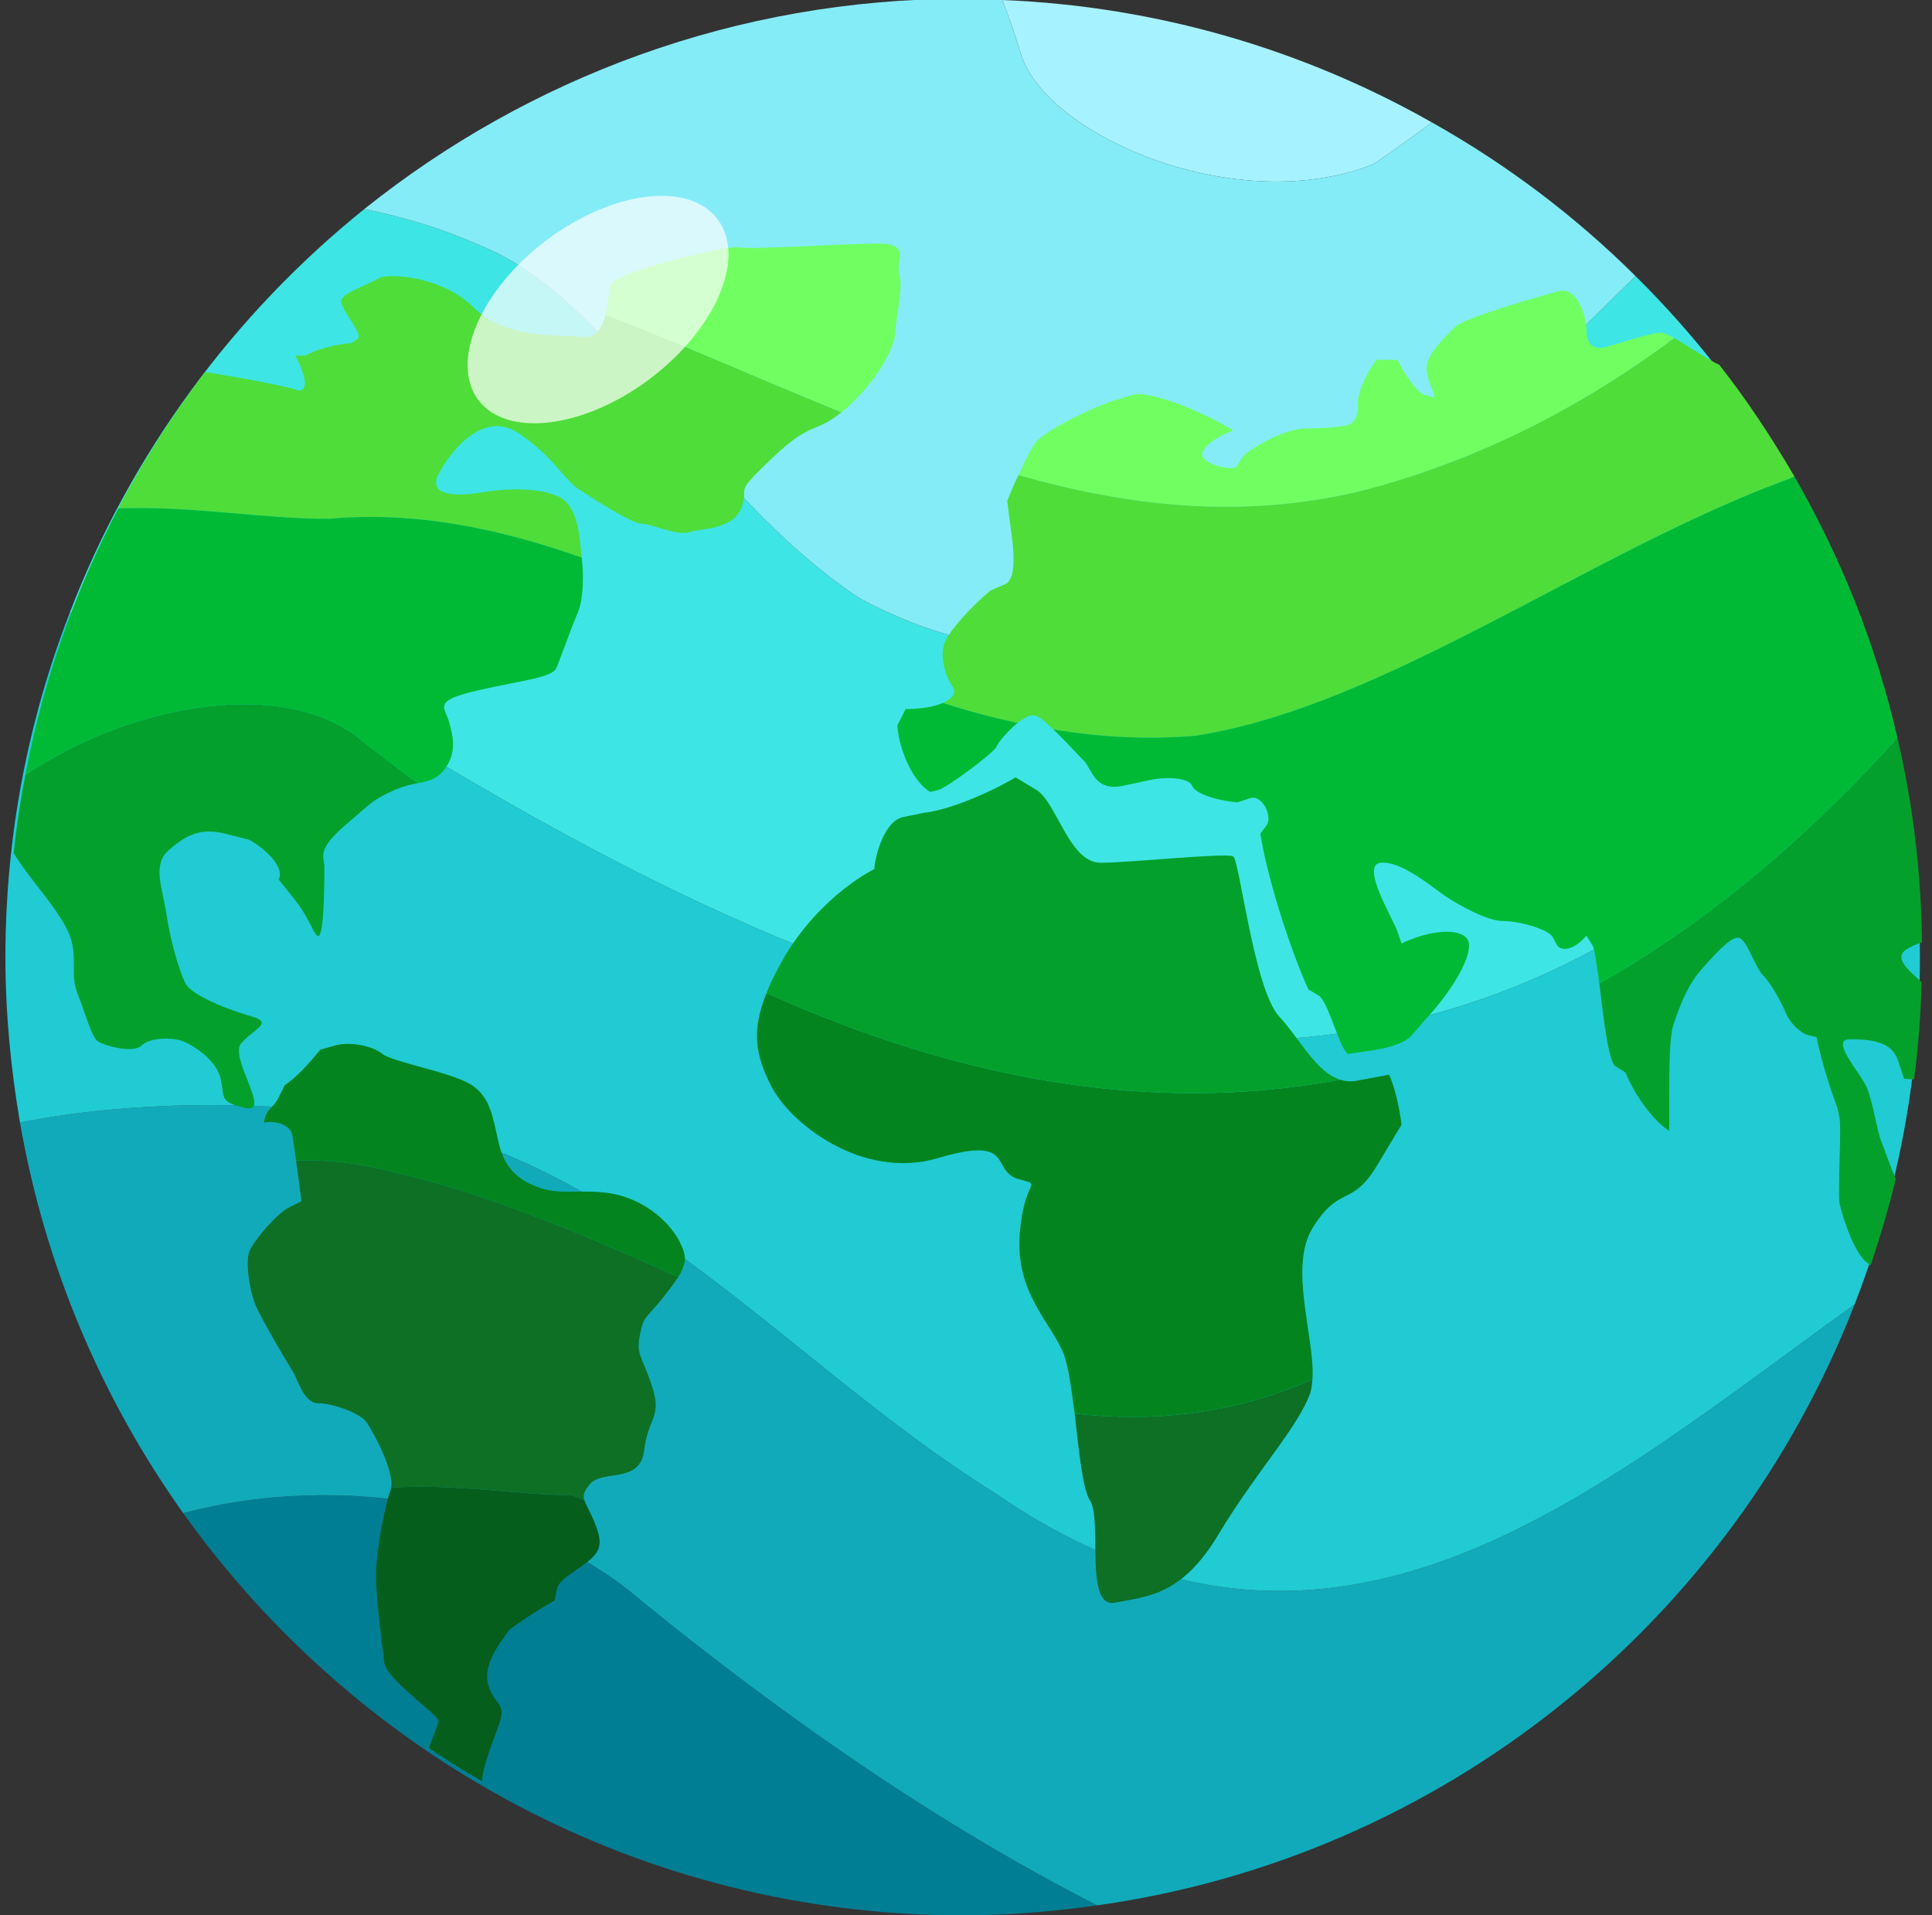 <svg version="1.2" xmlns="http://www.w3.org/2000/svg" viewBox="0 0 464 460" width="464" height="460">
	<rect x="0" y="0" width="464" height="460" fill="#333333" stroke="none"/>
	<title>Layer 2</title>
	<style>
		.s0 { fill: #007e93 } 
		.s1 { fill: #11aaba } 
		.s2 { fill: #20cbd3 } 
		.s3 { fill: #3ee5e5 } 
		.s4 { fill: #a6f2ff } 
		.s5 { fill: #84ecf7 } 
		.s6 { fill: #0d7024 } 
		.s7 { fill: #03841f } 
		.s8 { fill: #04a02c } 
		.s9 { fill: #00ba35 } 
		.s10 { fill: #70ff61 } 
		.s11 { fill: #4fdd3a } 
		.s12 { fill: #065e1d } 
		.s13 { opacity: .7;fill: #ffffff } 
	</style>
	<g id="Layer 2">
		<g id="-e-">
			<g id="-e-">
				<g id="&lt;Group&gt;">
					<g id="&lt;Group&gt;">
						<g id="&lt;Group&gt;">
							<path id="&lt;Path&gt;" class="s0" d="m44 363.4c41.7 58.4 110 96.6 187.2 96.6 10.9 0 21.7-0.9 32.3-2.4-39-19.9-75.8-45.8-109.3-73-26.7-23.4-72.2-31.3-110.2-21.2z"/>
							<path id="&lt;Path&gt;" class="s1" d="m445.4 313.3c-63.5 45.6-125.1 101.3-206.6 45.2-52-32.5-91.1-84.6-156.1-91.2-21.4-2.6-50.6-3.1-77.9 2.3 6 34.5 19.7 66.4 39.2 93.8 38-10.1 83.5-2.2 110.2 21.2 33.5 27.2 70.3 53.1 109.3 73 83.3-11.7 152.3-68.1 181.9-144.3z"/>
							<path id="&lt;Path&gt;" class="s2" d="m82.7 267.3c65 6.6 104.1 58.7 156.1 91.2 81.5 56.1 143.1 0.4 206.6-45.2 10.1-25.9 15.7-54 15.7-83.4 0-20.8-2.8-40.9-8-60-2.1 2-4.2 4-6.1 6.2-117.1 130.3-253.7 65.2-383.8-19.5-12.7-8.4-29.4-11.4-46.5-9.3-9.9 25.6-15.4 53.4-15.4 82.6 0 13.5 1.3 26.8 3.5 39.7 27.3-5.4 56.5-4.9 77.9-2.3z"/>
							<path id="&lt;Path&gt;" class="s3" d="m206.3 143.6c-39-26.1-58.6-71.7-91.1-84.7-9-4-18.3-6.8-27.7-8.7-31.4 25.3-56.1 58.7-70.8 97.1 17.1-2.1 33.8 0.9 46.5 9.3 130.1 84.7 266.7 149.8 383.8 19.5 1.9-2.2 4-4.2 6.1-6.2-10.7-39.9-31.8-75.4-60.3-103.6-53 51.8-112.2 117.3-186.5 77.3z"/>
							<path id="&lt;Path&gt;" class="s4" d="m329.9 39.4c4.8-3.2 9.4-6.6 14-10-30.7-17.4-65.8-27.9-103.2-29.4 1.7 4.3 3.2 8.7 4.6 13.3 6.5 19.6 52.1 39.1 84.6 26.1z"/>
							<path id="&lt;Path&gt;" class="s5" d="m329.9 39.4c-32.5 13-78.1-6.5-84.6-26.1-1.4-4.6-2.9-9-4.6-13.3-3.1-0.2-6.3-0.3-9.5-0.3-54.4 0-104.3 19-143.7 50.5 9.4 1.9 18.7 4.7 27.7 8.7 32.5 13 52.1 58.6 91.1 84.7 74.3 40 133.5-25.5 186.5-77.3-14.5-14.4-30.9-26.8-48.9-36.9-4.6 3.4-9.2 6.8-14 10z"/>
						</g>
						<g id="&lt;Group&gt;">
							<g id="&lt;Group&gt;">
								<g id="&lt;Group&gt;">
									<path id="&lt;Path&gt;" class="s6" d="m258.1 339.5c1 8.8 1.9 18.2 3.7 20.9 3 4.5-1.5 26 6 24.5 7.5-1.5 16-1.5 24.9-16.5 9-15 19-25.5 22-33.9 0.3-1 0.4-2.1 0.5-3.2-19.2 8.4-38.2 10.3-57.1 8.2z"/>
									<path id="&lt;Path&gt;" class="s7" d="m184.1 238.5c-3.8 9.3-2.5 15.1 1 22.1 4.4 9 21.9 23 40.3 17.5 18.5-5.5 12.5 3 19 5 6.5 1.9 1.5-0.6 0.5 13.4-1 14 7.4 21 10.5 28.5 1.2 3 1.9 8.6 2.7 14.5 18.9 2.1 37.9 0.2 57.1-8.2 0.7-9.7-5.8-26.9 0-36.3 6.4-10.5 9.4-5 15.4-14.9 6-10 6-10 6-10-0.5-4.4-1.9-9.8-3-12 0 0 0 0-8 1.5-1.3 0.2-2.5 0.1-3.7-0.3-45.5 8.5-91.8-0.1-137.8-20.8z"/>
									<path id="&lt;Path&gt;" class="s8" d="m307.2 244.1c-6-6.5-9.5-37.4-11-38.4-1.5-1-24.4 1.5-31.9 1.5-7.5 0-10.5-14.5-15.4-17.5-5-3-5-3-5-3-6.9 4.1-16.7 8-22 8.5 0 0 0 0-4.9 1-5 1-7 10.5-7 12.5 0 0-12.5 6-21.5 20.9-1.9 3.4-3.4 6.2-4.4 8.9 46 20.7 92.3 29.3 137.8 20.8-5.8-1.7-9.7-9.8-14.7-15.2z"/>
									<path id="&lt;Path&gt;" class="s8" d="m384.1 236.2c1 8.2 2.2 18.9 3.9 19.9 2.4 1.5 2.4 1.5 2.4 1.5 2.2 5.5 6.9 11.8 10.5 14 0 0 0 0 0-7.5 0-7.5 0-15 1-18 1-3 3-9 6.5-13 3.5-4 7-7.9 9-7.9 2 0 4 6.9 5.9 8.9 2 2 4.5 6.5 5.5 9 1 2.5 3.5 5 5.5 5.5 2 0.5 2 0.5 2 0.5 0.6 3.6 2.8 11.2 5 17 0 0 0 0 0.5 2.5 0.5 2.5-0.5 17.9 0 20.4 0.5 2.5 3.5 12.5 7 14.5 0.1 0.1 0.3 0.2 0.5 0.3q3.4-10.1 6-20.6c-1.4-3.3-2.8-7.4-3.5-9.1-1-2.5-2-9.5-3.5-13-1.5-3.5-9-11.5-4-11.5 5 0 10 0.5 11.5 5 1.5 4.5 1.5 4.5 1.5 4.5q1.2 0.1 2.4 0.1 1.5-11.5 1.8-23.3c-2.4-2.4-6.9-5.5-3.8-7.8 1.1-0.7 2.4-1.3 3.9-1.8-0.2-16.9-2.2-33.3-5.9-49.1-23.4 25.9-47.3 45.3-71.6 59z"/>
									<path id="&lt;Path&gt;" class="s9" d="m217.5 170.3c0 0 0 0-1 2-1 1.9-1 1.9-1 1.9 0.5 6.6 4.1 13.8 7.9 16 0 0 0 0 2-0.5 2-0.5 13.5-9 14-10.5 0.3-0.9 2.7-3.7 5-5.6-6-1.3-12-2.9-17.9-4.8-2 0.9-5.2 1.5-9 1.5z"/>
									<path id="&lt;Path&gt;" class="s10" d="m326.1 118.1c27.8-7 53.1-19.8 76-36.9-1.4-0.8-2.5-1.3-3.2-1.3-2.5 0-11.4 3-13.4 3.5-2 0.5-4.5 0-4.5-4 0-4-2.5-10.5-6.5-9.5-4 1-22.9 6.5-24.9 8.5-2 2-7 6.5-7 10 0 3.5 3 7.5 1.5 7-1.5-0.5-1.5-0.5-1.5-0.5-1.4 0.3-4.5-3.6-7-8.5 0 0 0 0-2.5 0-2.5 0-2.5 0-2.5 0-2.7 3.6-4.7 8.4-4.5 10.7 0.3 2.4-0.8 4.6-2.5 5-1.6 0.4-6.1 0.8-9.9 0.8-3.9 0-10.6 2.9-15 6.5 0 0 0 0-1 1.5-1 1.5-1 1.5-1 1.5-3 0.2-6.5-0.9-7.7-2.5-1.2-1.7 2-4.6 7.2-6.5 0 0 0 0-2.5-1.5-2.5-1.5-16.9-8.5-21.9-7-5 1.5-5 1.5-5 1.5-8.5 3.3-16.7 7.8-18.2 10-0.9 1.3-2.5 4.3-4 7.7 26.3 7.5 53.3 10.6 81.5 4z"/>
									<path id="&lt;Path&gt;" class="s11" d="m402.1 81.2c-22.9 17.1-48.2 29.9-76 36.9-28.2 6.6-55.2 3.5-81.5-4-1 2-1.9 4.2-2.7 6.2 0 0 0 0 0.5 4 0.5 4 2.5 14.5-1 16-3.5 1.5-3.5 1.5-3.5 1.5-4.9 4.1-9.9 9.7-11 12.5-1.1 2.7-0.3 7.4 1.8 10.5 1.1 1.6 0.1 3-2.2 4 5.9 1.9 11.9 3.5 17.9 4.8 1.5-1.2 3-2 4-1.8 1 0.1 2.7 1.6 4.6 3.4 11 1.8 22.3 2.5 34.1 1.5 45.8-7.1 95.5-44.8 143.9-62.2-5.5-9.4-11.4-18.4-18.1-26.9-2.6-1.1-7.4-4.5-10.8-6.4z"/>
									<path id="&lt;Path&gt;" class="s9" d="m287.1 176.7c-11.8 1-23.1 0.3-34.1-1.5 2.9 2.8 6.1 6.3 7.3 7.5 2 2 2.5 7.5 9.5 6 7-1.5 7-1.5 7-1.5 4.7-0.8 8.9-0.1 9.5 1.5 0.5 1.7 5.4 3.5 10.9 4 0 0 0 0 3-1 3-1 5.5 4.5 4 6.5-1.5 2-1.5 2-1.5 2 1.4 9.3 6.5 26.2 11.5 37.4 0 0 0 0 2.5 1.5 2.5 1.5 5.4 14.5 7.4 14 2-0.5 12-1 15-4.5 3-3.5 3-3.5 3-3.5 7.7-8.2 12.3-17.1 10.2-19.7-2-2.6-9.1-2-15.7 1.2 0 0 0 0-1-2.9-1-3-9-16-4-16.5 5-0.5 12.5 6 15.5 8 3 2 9.9 6 13.9 6 4 0 11 2 12 4 1 1.9 1 1.9 1 1.9 1.4 1.7 4.5 0.6 7-2.4 0 0 0 0 1.5 2.4 0.5 0.9 1 4.7 1.6 9.1 24.3-13.7 48.2-33.1 71.6-59-5.1-22.3-13.6-43.4-24.7-62.7-48.4 17.4-98.1 55.1-143.9 62.2z"/>
									<path id="&lt;Path&gt;" class="s8" d="m6.1 186.1c-1.2 6.2-2.2 12.5-2.8 18.8 3.9 6.4 9.8 12.3 12.8 18.3 3 5.9 0.5 10.4 2.5 15.4 2 5 3.4 10.5 4.9 11.5 1.5 1 8.5 3 10.5 1 2-2 7.5-2 10-1 2.5 1 8 4.5 9 9 1 4.5-0.5 5.5 5.9 7 6.5 1.5-3.9-12-1-15.5 3-3.5 8-5 2.5-6.5-5.4-1.5-14.4-5-15.9-8-1.5-3-3.5-9.9-4.5-16.4-1-6.5-3.5-12 0.5-15.5 4-3.5 7.5-5.5 13.5-4 5.9 1.5 5.9 1.5 5.9 1.5 5.2 3 8.4 7.3 7 9.5 0 0 0 0 4 5 4 5 5 10.4 6 8 1-2.5 1-13.5 1-16 0-2.5-2-4 5-10 7-6 6.5-6 11.9-8.5 2.1-0.9 3.9-1.3 5.5-1.6-5-3.7-10-7.5-14.9-11.4-17.4-13.1-52.3-8.6-79.3 9.4z"/>
									<path id="&lt;Path&gt;" class="s11" d="m140.2 80.9c-6-0.5-18.9 0.5-26.4-7-7.5-7.5-20.5-8.5-23-7-2.4 1.5-8.9 3.5-8.9 5.5 0 2 5.5 8 4 9-1.5 1-1.5 1-1.5 1-3.9 0.3-8.8 1.6-11 3 0 0 0 0-2.5 0 3 5.5 3.1 9.2 0.2 8.2-2.8-0.9-12.6-2.8-21.6-4.2 0 0-0.1 0-0.3 0-7.8 10.3-14.8 21.2-20.8 32.7 16.9-0.7 34.5 2.5 50.5 2.5 21.1-1.9 41.1 2.4 60.8 9.3q0-0.1 0-0.1c-0.5-4-0.5-12-5.5-14.5-5-2.4-13.4-2-19.4-0.9-6 0.9-12 0.4-9.5-4.5 2.5-5 10.5-15.5 19-10 8.4 5.5 11.4 11.5 14.4 13.4 3 2 13 8.5 15.5 8.5 2.4 0 8.4 3 11.4 2 3-1 10.5-0.5 12.5-6 2-5.4-2.5-2.5 7.5-11.9 9-8.7 10.3-5.8 16.5-10.9-19-7.7-37.8-16.2-56.7-23.4-0.7 3-2.1 5.6-5.2 5.3z"/>
									<path id="&lt;Path&gt;" class="s10" d="m215 79.9c0-2.5 2-11 1-14-1-3 3-7.4-5-7.4-8 0-30.4 1.5-33.9 0.9-3.5-0.4-29.4 6-30.4 9-0.5 1.5-0.7 4.5-1.3 7.2 18.9 7.2 37.7 15.7 56.7 23.4 0.6-0.5 1.2-0.9 1.9-1.6 8-7.5 11-15 11-17.5z"/>
									<path id="&lt;Path&gt;" class="s9" d="m78.9 124.6c-16 0-33.6-3.2-50.5-2.5-10.4 19.8-18 41.3-22.3 64 27-18 61.9-22.5 79.3-9.4 4.9 3.9 9.9 7.7 14.9 11.4 2.6-0.5 4.6-0.9 6.5-3.4 3-4 2-8 1-11.5-1-3.4-4-4.9 7-7.4 10.9-2.5 17.9-3 18.9-5.5 1-2.5 3.5-9.5 5-13 1.5-3.5 1.5-9.4 1-13.4-19.7-6.9-39.7-11.2-60.8-9.3z"/>
									<path id="&lt;Path&gt;" class="s6" d="m71.1 278.7c0.4 2.9 0.9 6.4 1.3 9.8 0 0 0 0-3 1.5-3 1.5-8.5 8-9.5 10.5-1 2.5 0 9.5 1.5 13 1.5 3.5 8 14.5 9 16 1 1.5 2.5 7.5 6 7.5 3.5 0 10 2.4 11.5 4.4 1.4 1.9 6.8 11.5 6 15.9 14.8-1.1 31.3 1.8 43.5 1.8 1 0.4 2 0.9 3 1.3-0.5-1.2-0.2-2.2 1.3-4 3-3.5 12 0 13-8 0.9-8 4.4-8 1.9-15.4-2.4-7.5-3.9-7.5-2.9-12.5 1-5 1.5-3.5 6.4-10 1.2-1.5 2.1-2.8 2.8-3.8-23.4-10.5-47-20.6-71-25.8-6.3-1.6-13.4-2.4-20.8-2.2z"/>
									<path id="&lt;Path&gt;" class="s7" d="m150.2 287.5c-7.5-2.5-14-0.4-19.5-1.9-5.5-1.6-9.4-4.5-10.9-11-1.5-6.5-2-11-6.5-14-4.5-3-19-5.5-21.5-7.5-2.4-2-7.9-3-11.4-2-3.5 1-3.5 1-3.5 1-2.8 3.6-6.6 7.4-8.5 8.5 0 0 0 0-1.5 3-1.5 3-3 2.5-3.5 6 3.3-0.6 6.4 0.8 6.8 3 0.2 1 0.5 3.3 0.9 6.1 7.4-0.2 14.5 0.6 20.8 2.2 24 5.2 47.6 15.3 71 25.8 2.1-3.5 1.9-5 0.7-7.7-1.5-3.5-6-9-13.4-11.5z"/>
									<path id="&lt;Path&gt;" class="s12" d="m93.9 357.3c0 0.2 0 0.4-0.1 0.6-1.5 4-3.5 15-3.5 20.5 0 5.5 1.5 16.9 2 20.9 0.5 4 13 12.5 13 14 0 0.6-1.1 3.3-2.3 6.5 4.1 2.8 8.4 5.5 12.8 8q0 0 0 0c0-3 2-8 4-13.5 2-5.5-1-4.5-2.5-9.5-1.5-5 3-10.5 4-11.9 1-1.5 1-1.5 1-1.5 3-2.2 7.9-5.4 10.9-7 0 0 0 0 0.5-2.5 0.5-2.5 3-3.5 7-6.5 4-3 4-5 2-10-1-2.4-1.9-3.8-2.3-5-1-0.4-2-0.9-3-1.3-12.2 0-28.7-2.9-43.5-1.8z"/>
								</g>
							</g>
						</g>
					</g>
				</g>
				<path id="&lt;Path&gt;" class="s13" d="m172.3 52.6c7 9.2-0.3 26.3-16.1 38.3-15.9 12-34.4 14.3-41.3 5.2-6.9-9.2 0.4-26.3 16.2-38.3 15.9-12 34.3-14.3 41.2-5.2z"/>
			</g>
		</g>
	</g>
</svg>